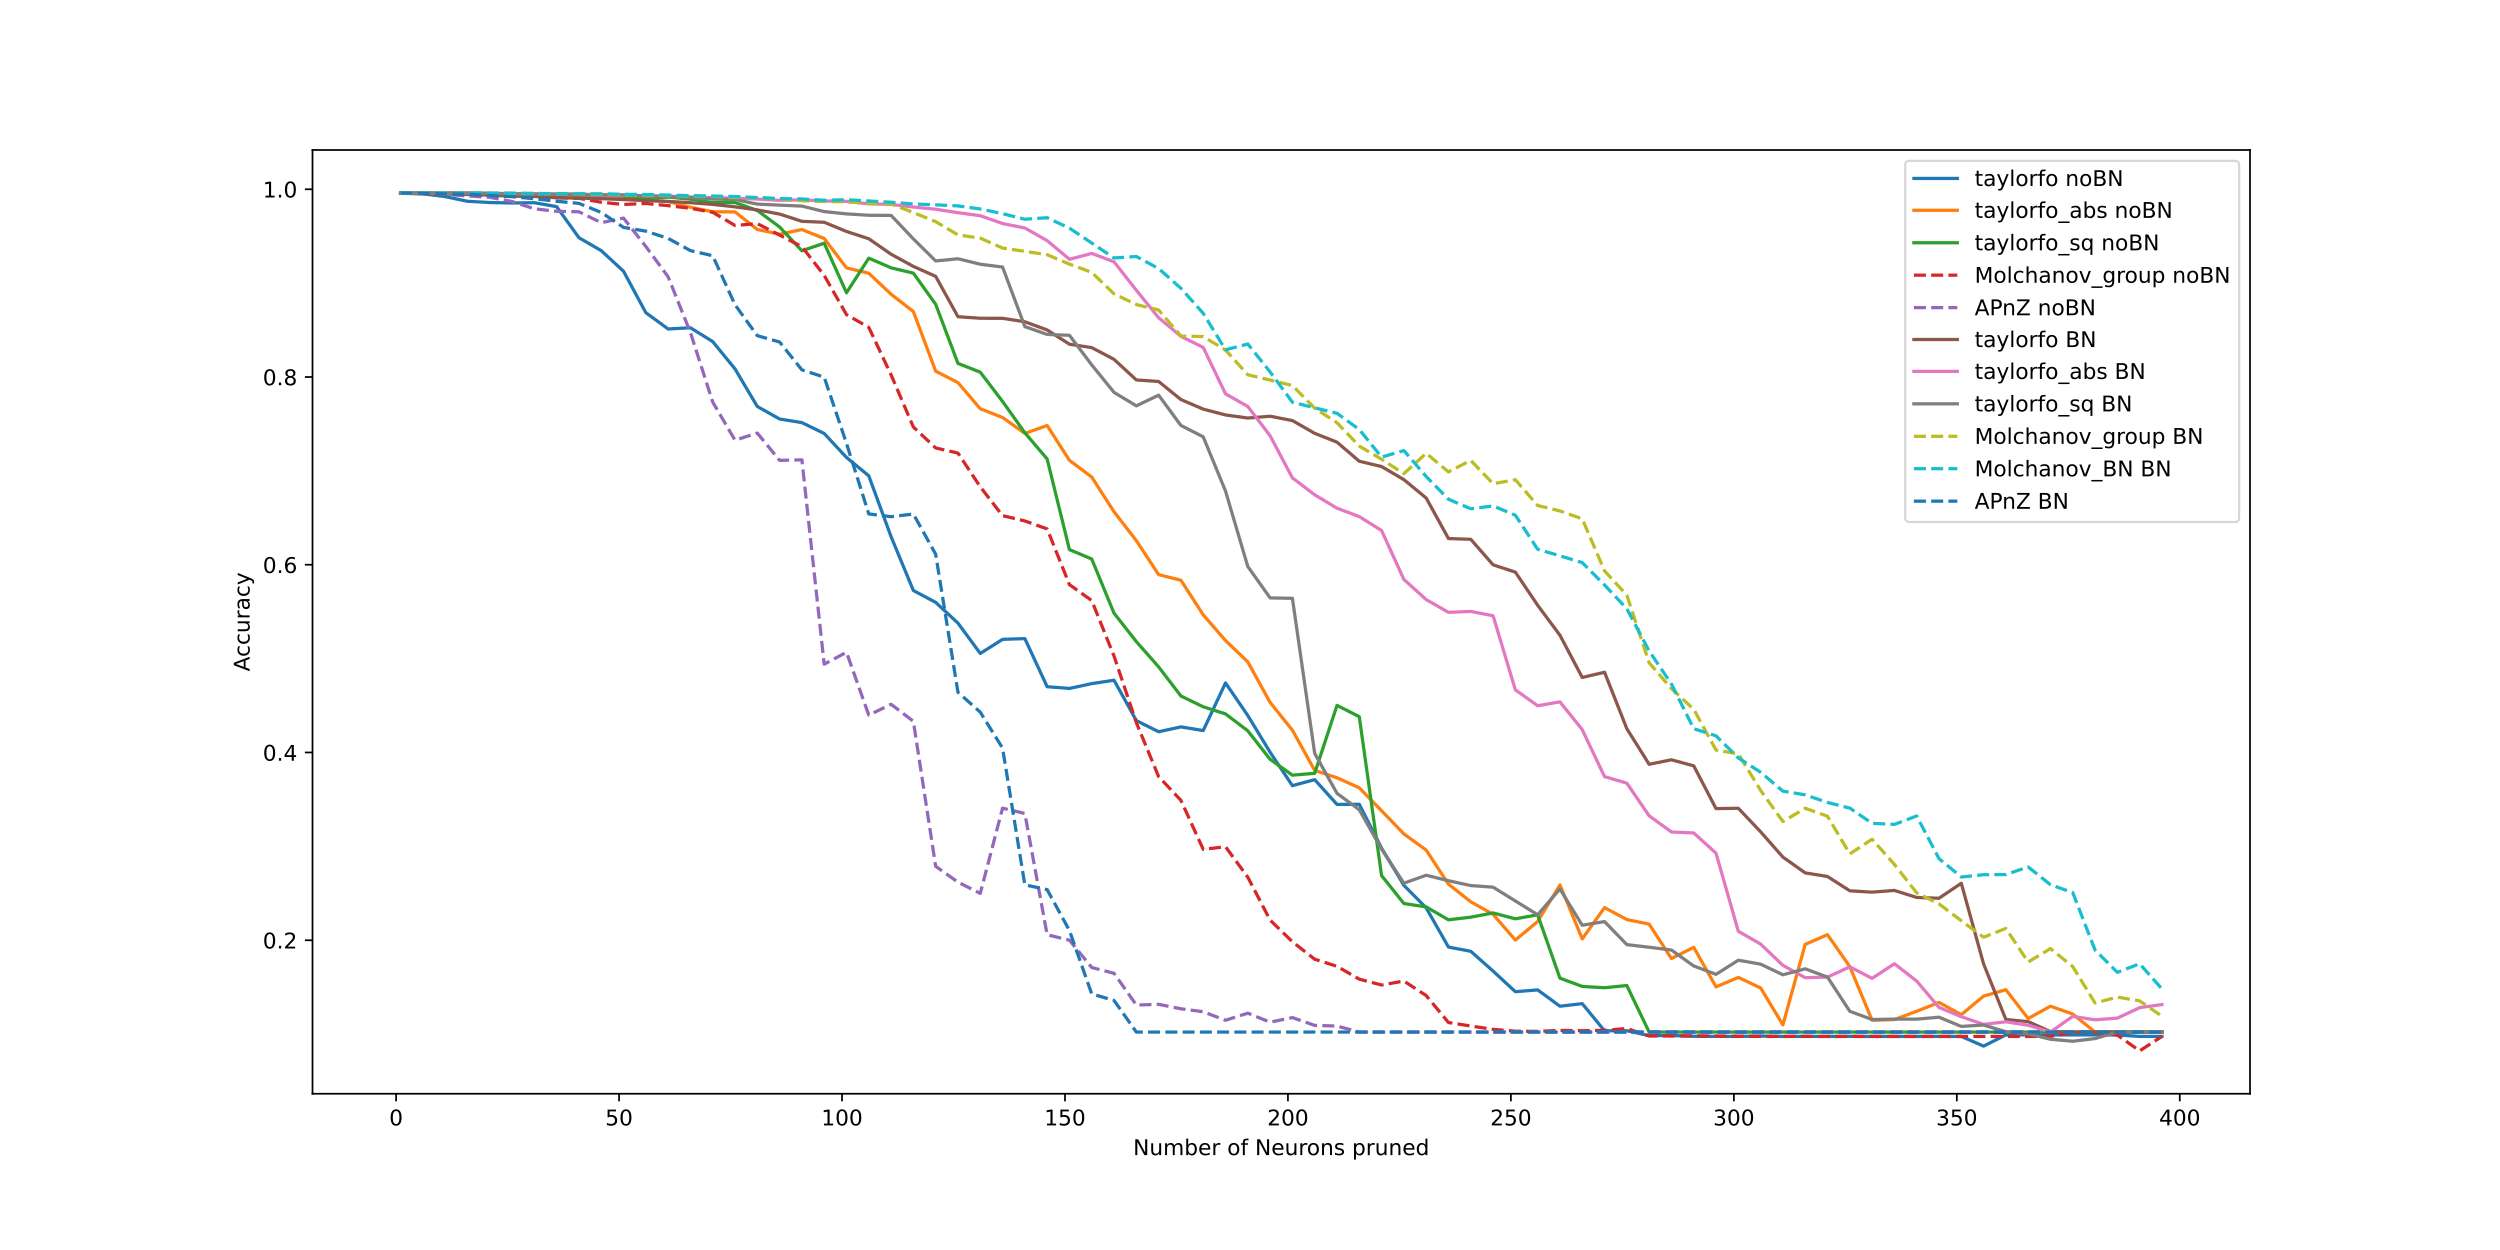 <?xml version="1.0" encoding="utf-8" standalone="no"?>
<!DOCTYPE svg PUBLIC "-//W3C//DTD SVG 1.1//EN"
  "http://www.w3.org/Graphics/SVG/1.1/DTD/svg11.dtd">
<!-- Created with matplotlib (https://matplotlib.org/) -->
<svg height="576pt" version="1.1" viewBox="0 0 1152 576" width="1152pt" xmlns="http://www.w3.org/2000/svg" xmlns:xlink="http://www.w3.org/1999/xlink">
 <defs>
  <style type="text/css">
*{stroke-linecap:butt;stroke-linejoin:round;}
  </style>
 </defs>
 <g id="figure_1">
  <g id="patch_1">
   <path d="M 0 576 
L 1152 576 
L 1152 0 
L 0 0 
z
" style="fill:#ffffff;"/>
  </g>
  <g id="axes_1">
   <g id="patch_2">
    <path d="M 144 504 
L 1036.8 504 
L 1036.8 69.12 
L 144 69.12 
z
" style="fill:#ffffff;"/>
   </g>
   <g id="matplotlib.axis_1">
    <g id="xtick_1">
     <g id="line2d_1">
      <defs>
       <path d="M 0 0 
L 0 3.5 
" id="m8f19cdc243" style="stroke:#000000;stroke-width:0.8;"/>
      </defs>
      <g>
       <use style="stroke:#000000;stroke-width:0.8;" x="182.527" xlink:href="#m8f19cdc243" y="504"/>
      </g>
     </g>
     <g id="text_1">
      <!-- 0 -->
      <defs>
       <path d="M 31.781 66.406 
Q 24.172 66.406 20.328 58.906 
Q 16.5 51.422 16.5 36.375 
Q 16.5 21.391 20.328 13.891 
Q 24.172 6.391 31.781 6.391 
Q 39.453 6.391 43.281 13.891 
Q 47.125 21.391 47.125 36.375 
Q 47.125 51.422 43.281 58.906 
Q 39.453 66.406 31.781 66.406 
z
M 31.781 74.219 
Q 44.047 74.219 50.516 64.516 
Q 56.984 54.828 56.984 36.375 
Q 56.984 17.969 50.516 8.266 
Q 44.047 -1.422 31.781 -1.422 
Q 19.531 -1.422 13.062 8.266 
Q 6.594 17.969 6.594 36.375 
Q 6.594 54.828 13.062 64.516 
Q 19.531 74.219 31.781 74.219 
z
" id="DejaVuSans-48"/>
      </defs>
      <g transform="translate(179.346 518.598)scale(0.1 -0.1)">
       <use xlink:href="#DejaVuSans-48"/>
      </g>
     </g>
    </g>
    <g id="xtick_2">
     <g id="line2d_2">
      <g>
       <use style="stroke:#000000;stroke-width:0.8;" x="285.266" xlink:href="#m8f19cdc243" y="504"/>
      </g>
     </g>
     <g id="text_2">
      <!-- 50 -->
      <defs>
       <path d="M 10.797 72.906 
L 49.516 72.906 
L 49.516 64.594 
L 19.828 64.594 
L 19.828 46.734 
Q 21.969 47.469 24.109 47.828 
Q 26.266 48.188 28.422 48.188 
Q 40.625 48.188 47.75 41.5 
Q 54.891 34.812 54.891 23.391 
Q 54.891 11.625 47.562 5.094 
Q 40.234 -1.422 26.906 -1.422 
Q 22.312 -1.422 17.547 -0.641 
Q 12.797 0.141 7.719 1.703 
L 7.719 11.625 
Q 12.109 9.234 16.797 8.062 
Q 21.484 6.891 26.703 6.891 
Q 35.156 6.891 40.078 11.328 
Q 45.016 15.766 45.016 23.391 
Q 45.016 31 40.078 35.438 
Q 35.156 39.891 26.703 39.891 
Q 22.75 39.891 18.812 39.016 
Q 14.891 38.141 10.797 36.281 
z
" id="DejaVuSans-53"/>
      </defs>
      <g transform="translate(278.903 518.598)scale(0.1 -0.1)">
       <use xlink:href="#DejaVuSans-53"/>
       <use x="63.623" xlink:href="#DejaVuSans-48"/>
      </g>
     </g>
    </g>
    <g id="xtick_3">
     <g id="line2d_3">
      <g>
       <use style="stroke:#000000;stroke-width:0.8;" x="388.005" xlink:href="#m8f19cdc243" y="504"/>
      </g>
     </g>
     <g id="text_3">
      <!-- 100 -->
      <defs>
       <path d="M 12.406 8.297 
L 28.516 8.297 
L 28.516 63.922 
L 10.984 60.406 
L 10.984 69.391 
L 28.422 72.906 
L 38.281 72.906 
L 38.281 8.297 
L 54.391 8.297 
L 54.391 0 
L 12.406 0 
z
" id="DejaVuSans-49"/>
      </defs>
      <g transform="translate(378.461 518.598)scale(0.1 -0.1)">
       <use xlink:href="#DejaVuSans-49"/>
       <use x="63.623" xlink:href="#DejaVuSans-48"/>
       <use x="127.246" xlink:href="#DejaVuSans-48"/>
      </g>
     </g>
    </g>
    <g id="xtick_4">
     <g id="line2d_4">
      <g>
       <use style="stroke:#000000;stroke-width:0.8;" x="490.743" xlink:href="#m8f19cdc243" y="504"/>
      </g>
     </g>
     <g id="text_4">
      <!-- 150 -->
      <g transform="translate(481.2 518.598)scale(0.1 -0.1)">
       <use xlink:href="#DejaVuSans-49"/>
       <use x="63.623" xlink:href="#DejaVuSans-53"/>
       <use x="127.246" xlink:href="#DejaVuSans-48"/>
      </g>
     </g>
    </g>
    <g id="xtick_5">
     <g id="line2d_5">
      <g>
       <use style="stroke:#000000;stroke-width:0.8;" x="593.482" xlink:href="#m8f19cdc243" y="504"/>
      </g>
     </g>
     <g id="text_5">
      <!-- 200 -->
      <defs>
       <path d="M 19.188 8.297 
L 53.609 8.297 
L 53.609 0 
L 7.328 0 
L 7.328 8.297 
Q 12.938 14.109 22.625 23.891 
Q 32.328 33.688 34.812 36.531 
Q 39.547 41.844 41.422 45.531 
Q 43.312 49.219 43.312 52.781 
Q 43.312 58.594 39.234 62.25 
Q 35.156 65.922 28.609 65.922 
Q 23.969 65.922 18.812 64.312 
Q 13.672 62.703 7.812 59.422 
L 7.812 69.391 
Q 13.766 71.781 18.938 73 
Q 24.125 74.219 28.422 74.219 
Q 39.75 74.219 46.484 68.547 
Q 53.219 62.891 53.219 53.422 
Q 53.219 48.922 51.531 44.891 
Q 49.859 40.875 45.406 35.406 
Q 44.188 33.984 37.641 27.219 
Q 31.109 20.453 19.188 8.297 
z
" id="DejaVuSans-50"/>
      </defs>
      <g transform="translate(583.938 518.598)scale(0.1 -0.1)">
       <use xlink:href="#DejaVuSans-50"/>
       <use x="63.623" xlink:href="#DejaVuSans-48"/>
       <use x="127.246" xlink:href="#DejaVuSans-48"/>
      </g>
     </g>
    </g>
    <g id="xtick_6">
     <g id="line2d_6">
      <g>
       <use style="stroke:#000000;stroke-width:0.8;" x="696.221" xlink:href="#m8f19cdc243" y="504"/>
      </g>
     </g>
     <g id="text_6">
      <!-- 250 -->
      <g transform="translate(686.677 518.598)scale(0.1 -0.1)">
       <use xlink:href="#DejaVuSans-50"/>
       <use x="63.623" xlink:href="#DejaVuSans-53"/>
       <use x="127.246" xlink:href="#DejaVuSans-48"/>
      </g>
     </g>
    </g>
    <g id="xtick_7">
     <g id="line2d_7">
      <g>
       <use style="stroke:#000000;stroke-width:0.8;" x="798.96" xlink:href="#m8f19cdc243" y="504"/>
      </g>
     </g>
     <g id="text_7">
      <!-- 300 -->
      <defs>
       <path d="M 40.578 39.312 
Q 47.656 37.797 51.625 33 
Q 55.609 28.219 55.609 21.188 
Q 55.609 10.406 48.188 4.484 
Q 40.766 -1.422 27.094 -1.422 
Q 22.516 -1.422 17.656 -0.516 
Q 12.797 0.391 7.625 2.203 
L 7.625 11.719 
Q 11.719 9.328 16.594 8.109 
Q 21.484 6.891 26.812 6.891 
Q 36.078 6.891 40.938 10.547 
Q 45.797 14.203 45.797 21.188 
Q 45.797 27.641 41.281 31.266 
Q 36.766 34.906 28.719 34.906 
L 20.219 34.906 
L 20.219 43.016 
L 29.109 43.016 
Q 36.375 43.016 40.234 45.922 
Q 44.094 48.828 44.094 54.297 
Q 44.094 59.906 40.109 62.906 
Q 36.141 65.922 28.719 65.922 
Q 24.656 65.922 20.016 65.031 
Q 15.375 64.156 9.812 62.312 
L 9.812 71.094 
Q 15.438 72.656 20.344 73.438 
Q 25.25 74.219 29.594 74.219 
Q 40.828 74.219 47.359 69.109 
Q 53.906 64.016 53.906 55.328 
Q 53.906 49.266 50.438 45.094 
Q 46.969 40.922 40.578 39.312 
z
" id="DejaVuSans-51"/>
      </defs>
      <g transform="translate(789.416 518.598)scale(0.1 -0.1)">
       <use xlink:href="#DejaVuSans-51"/>
       <use x="63.623" xlink:href="#DejaVuSans-48"/>
       <use x="127.246" xlink:href="#DejaVuSans-48"/>
      </g>
     </g>
    </g>
    <g id="xtick_8">
     <g id="line2d_8">
      <g>
       <use style="stroke:#000000;stroke-width:0.8;" x="901.699" xlink:href="#m8f19cdc243" y="504"/>
      </g>
     </g>
     <g id="text_8">
      <!-- 350 -->
      <g transform="translate(892.155 518.598)scale(0.1 -0.1)">
       <use xlink:href="#DejaVuSans-51"/>
       <use x="63.623" xlink:href="#DejaVuSans-53"/>
       <use x="127.246" xlink:href="#DejaVuSans-48"/>
      </g>
     </g>
    </g>
    <g id="xtick_9">
     <g id="line2d_9">
      <g>
       <use style="stroke:#000000;stroke-width:0.8;" x="1004.437" xlink:href="#m8f19cdc243" y="504"/>
      </g>
     </g>
     <g id="text_9">
      <!-- 400 -->
      <defs>
       <path d="M 37.797 64.312 
L 12.891 25.391 
L 37.797 25.391 
z
M 35.203 72.906 
L 47.609 72.906 
L 47.609 25.391 
L 58.016 25.391 
L 58.016 17.188 
L 47.609 17.188 
L 47.609 0 
L 37.797 0 
L 37.797 17.188 
L 4.891 17.188 
L 4.891 26.703 
z
" id="DejaVuSans-52"/>
      </defs>
      <g transform="translate(994.894 518.598)scale(0.1 -0.1)">
       <use xlink:href="#DejaVuSans-52"/>
       <use x="63.623" xlink:href="#DejaVuSans-48"/>
       <use x="127.246" xlink:href="#DejaVuSans-48"/>
      </g>
     </g>
    </g>
    <g id="text_10">
     <!-- Number of Neurons pruned -->
     <defs>
      <path d="M 9.812 72.906 
L 23.094 72.906 
L 55.422 11.922 
L 55.422 72.906 
L 64.984 72.906 
L 64.984 0 
L 51.703 0 
L 19.391 60.984 
L 19.391 0 
L 9.812 0 
z
" id="DejaVuSans-78"/>
      <path d="M 8.5 21.578 
L 8.5 54.688 
L 17.484 54.688 
L 17.484 21.922 
Q 17.484 14.156 20.5 10.266 
Q 23.531 6.391 29.594 6.391 
Q 36.859 6.391 41.078 11.031 
Q 45.312 15.672 45.312 23.688 
L 45.312 54.688 
L 54.297 54.688 
L 54.297 0 
L 45.312 0 
L 45.312 8.406 
Q 42.047 3.422 37.719 1 
Q 33.406 -1.422 27.688 -1.422 
Q 18.266 -1.422 13.375 4.438 
Q 8.5 10.297 8.5 21.578 
z
M 31.109 56 
z
" id="DejaVuSans-117"/>
      <path d="M 52 44.188 
Q 55.375 50.25 60.062 53.125 
Q 64.75 56 71.094 56 
Q 79.641 56 84.281 50.016 
Q 88.922 44.047 88.922 33.016 
L 88.922 0 
L 79.891 0 
L 79.891 32.719 
Q 79.891 40.578 77.094 44.375 
Q 74.312 48.188 68.609 48.188 
Q 61.625 48.188 57.562 43.547 
Q 53.516 38.922 53.516 30.906 
L 53.516 0 
L 44.484 0 
L 44.484 32.719 
Q 44.484 40.625 41.703 44.406 
Q 38.922 48.188 33.109 48.188 
Q 26.219 48.188 22.156 43.531 
Q 18.109 38.875 18.109 30.906 
L 18.109 0 
L 9.078 0 
L 9.078 54.688 
L 18.109 54.688 
L 18.109 46.188 
Q 21.188 51.219 25.484 53.609 
Q 29.781 56 35.688 56 
Q 41.656 56 45.828 52.969 
Q 50 49.953 52 44.188 
z
" id="DejaVuSans-109"/>
      <path d="M 48.688 27.297 
Q 48.688 37.203 44.609 42.844 
Q 40.531 48.484 33.406 48.484 
Q 26.266 48.484 22.188 42.844 
Q 18.109 37.203 18.109 27.297 
Q 18.109 17.391 22.188 11.75 
Q 26.266 6.109 33.406 6.109 
Q 40.531 6.109 44.609 11.75 
Q 48.688 17.391 48.688 27.297 
z
M 18.109 46.391 
Q 20.953 51.266 25.266 53.625 
Q 29.594 56 35.594 56 
Q 45.562 56 51.781 48.094 
Q 58.016 40.188 58.016 27.297 
Q 58.016 14.406 51.781 6.484 
Q 45.562 -1.422 35.594 -1.422 
Q 29.594 -1.422 25.266 0.953 
Q 20.953 3.328 18.109 8.203 
L 18.109 0 
L 9.078 0 
L 9.078 75.984 
L 18.109 75.984 
z
" id="DejaVuSans-98"/>
      <path d="M 56.203 29.594 
L 56.203 25.203 
L 14.891 25.203 
Q 15.484 15.922 20.484 11.062 
Q 25.484 6.203 34.422 6.203 
Q 39.594 6.203 44.453 7.469 
Q 49.312 8.734 54.109 11.281 
L 54.109 2.781 
Q 49.266 0.734 44.188 -0.344 
Q 39.109 -1.422 33.891 -1.422 
Q 20.797 -1.422 13.156 6.188 
Q 5.516 13.812 5.516 26.812 
Q 5.516 40.234 12.766 48.109 
Q 20.016 56 32.328 56 
Q 43.359 56 49.781 48.891 
Q 56.203 41.797 56.203 29.594 
z
M 47.219 32.234 
Q 47.125 39.594 43.094 43.984 
Q 39.062 48.391 32.422 48.391 
Q 24.906 48.391 20.391 44.141 
Q 15.875 39.891 15.188 32.172 
z
" id="DejaVuSans-101"/>
      <path d="M 41.109 46.297 
Q 39.594 47.172 37.812 47.578 
Q 36.031 48 33.891 48 
Q 26.266 48 22.188 43.047 
Q 18.109 38.094 18.109 28.812 
L 18.109 0 
L 9.078 0 
L 9.078 54.688 
L 18.109 54.688 
L 18.109 46.188 
Q 20.953 51.172 25.484 53.578 
Q 30.031 56 36.531 56 
Q 37.453 56 38.578 55.875 
Q 39.703 55.766 41.062 55.516 
z
" id="DejaVuSans-114"/>
      <path id="DejaVuSans-32"/>
      <path d="M 30.609 48.391 
Q 23.391 48.391 19.188 42.75 
Q 14.984 37.109 14.984 27.297 
Q 14.984 17.484 19.156 11.844 
Q 23.344 6.203 30.609 6.203 
Q 37.797 6.203 41.984 11.859 
Q 46.188 17.531 46.188 27.297 
Q 46.188 37.016 41.984 42.703 
Q 37.797 48.391 30.609 48.391 
z
M 30.609 56 
Q 42.328 56 49.016 48.375 
Q 55.719 40.766 55.719 27.297 
Q 55.719 13.875 49.016 6.219 
Q 42.328 -1.422 30.609 -1.422 
Q 18.844 -1.422 12.172 6.219 
Q 5.516 13.875 5.516 27.297 
Q 5.516 40.766 12.172 48.375 
Q 18.844 56 30.609 56 
z
" id="DejaVuSans-111"/>
      <path d="M 37.109 75.984 
L 37.109 68.5 
L 28.516 68.5 
Q 23.688 68.5 21.797 66.547 
Q 19.922 64.594 19.922 59.516 
L 19.922 54.688 
L 34.719 54.688 
L 34.719 47.703 
L 19.922 47.703 
L 19.922 0 
L 10.891 0 
L 10.891 47.703 
L 2.297 47.703 
L 2.297 54.688 
L 10.891 54.688 
L 10.891 58.5 
Q 10.891 67.625 15.141 71.797 
Q 19.391 75.984 28.609 75.984 
z
" id="DejaVuSans-102"/>
      <path d="M 54.891 33.016 
L 54.891 0 
L 45.906 0 
L 45.906 32.719 
Q 45.906 40.484 42.875 44.328 
Q 39.844 48.188 33.797 48.188 
Q 26.516 48.188 22.312 43.547 
Q 18.109 38.922 18.109 30.906 
L 18.109 0 
L 9.078 0 
L 9.078 54.688 
L 18.109 54.688 
L 18.109 46.188 
Q 21.344 51.125 25.703 53.562 
Q 30.078 56 35.797 56 
Q 45.219 56 50.047 50.172 
Q 54.891 44.344 54.891 33.016 
z
" id="DejaVuSans-110"/>
      <path d="M 44.281 53.078 
L 44.281 44.578 
Q 40.484 46.531 36.375 47.5 
Q 32.281 48.484 27.875 48.484 
Q 21.188 48.484 17.844 46.438 
Q 14.5 44.391 14.5 40.281 
Q 14.5 37.156 16.891 35.375 
Q 19.281 33.594 26.516 31.984 
L 29.594 31.297 
Q 39.156 29.25 43.188 25.516 
Q 47.219 21.781 47.219 15.094 
Q 47.219 7.469 41.188 3.016 
Q 35.156 -1.422 24.609 -1.422 
Q 20.219 -1.422 15.453 -0.562 
Q 10.688 0.297 5.422 2 
L 5.422 11.281 
Q 10.406 8.688 15.234 7.391 
Q 20.062 6.109 24.812 6.109 
Q 31.156 6.109 34.562 8.281 
Q 37.984 10.453 37.984 14.406 
Q 37.984 18.062 35.516 20.016 
Q 33.062 21.969 24.703 23.781 
L 21.578 24.516 
Q 13.234 26.266 9.516 29.906 
Q 5.812 33.547 5.812 39.891 
Q 5.812 47.609 11.281 51.797 
Q 16.75 56 26.812 56 
Q 31.781 56 36.172 55.266 
Q 40.578 54.547 44.281 53.078 
z
" id="DejaVuSans-115"/>
      <path d="M 18.109 8.203 
L 18.109 -20.797 
L 9.078 -20.797 
L 9.078 54.688 
L 18.109 54.688 
L 18.109 46.391 
Q 20.953 51.266 25.266 53.625 
Q 29.594 56 35.594 56 
Q 45.562 56 51.781 48.094 
Q 58.016 40.188 58.016 27.297 
Q 58.016 14.406 51.781 6.484 
Q 45.562 -1.422 35.594 -1.422 
Q 29.594 -1.422 25.266 0.953 
Q 20.953 3.328 18.109 8.203 
z
M 48.688 27.297 
Q 48.688 37.203 44.609 42.844 
Q 40.531 48.484 33.406 48.484 
Q 26.266 48.484 22.188 42.844 
Q 18.109 37.203 18.109 27.297 
Q 18.109 17.391 22.188 11.75 
Q 26.266 6.109 33.406 6.109 
Q 40.531 6.109 44.609 11.75 
Q 48.688 17.391 48.688 27.297 
z
" id="DejaVuSans-112"/>
      <path d="M 45.406 46.391 
L 45.406 75.984 
L 54.391 75.984 
L 54.391 0 
L 45.406 0 
L 45.406 8.203 
Q 42.578 3.328 38.25 0.953 
Q 33.938 -1.422 27.875 -1.422 
Q 17.969 -1.422 11.734 6.484 
Q 5.516 14.406 5.516 27.297 
Q 5.516 40.188 11.734 48.094 
Q 17.969 56 27.875 56 
Q 33.938 56 38.25 53.625 
Q 42.578 51.266 45.406 46.391 
z
M 14.797 27.297 
Q 14.797 17.391 18.875 11.75 
Q 22.953 6.109 30.078 6.109 
Q 37.203 6.109 41.297 11.75 
Q 45.406 17.391 45.406 27.297 
Q 45.406 37.203 41.297 42.844 
Q 37.203 48.484 30.078 48.484 
Q 22.953 48.484 18.875 42.844 
Q 14.797 37.203 14.797 27.297 
z
" id="DejaVuSans-100"/>
     </defs>
     <g transform="translate(522.148 532.277)scale(0.1 -0.1)">
      <use xlink:href="#DejaVuSans-78"/>
      <use x="74.805" xlink:href="#DejaVuSans-117"/>
      <use x="138.184" xlink:href="#DejaVuSans-109"/>
      <use x="235.596" xlink:href="#DejaVuSans-98"/>
      <use x="299.072" xlink:href="#DejaVuSans-101"/>
      <use x="360.596" xlink:href="#DejaVuSans-114"/>
      <use x="401.709" xlink:href="#DejaVuSans-32"/>
      <use x="433.496" xlink:href="#DejaVuSans-111"/>
      <use x="494.678" xlink:href="#DejaVuSans-102"/>
      <use x="529.883" xlink:href="#DejaVuSans-32"/>
      <use x="561.67" xlink:href="#DejaVuSans-78"/>
      <use x="636.475" xlink:href="#DejaVuSans-101"/>
      <use x="697.998" xlink:href="#DejaVuSans-117"/>
      <use x="761.377" xlink:href="#DejaVuSans-114"/>
      <use x="800.24" xlink:href="#DejaVuSans-111"/>
      <use x="861.422" xlink:href="#DejaVuSans-110"/>
      <use x="924.801" xlink:href="#DejaVuSans-115"/>
      <use x="976.9" xlink:href="#DejaVuSans-32"/>
      <use x="1008.688" xlink:href="#DejaVuSans-112"/>
      <use x="1072.164" xlink:href="#DejaVuSans-114"/>
      <use x="1113.277" xlink:href="#DejaVuSans-117"/>
      <use x="1176.656" xlink:href="#DejaVuSans-110"/>
      <use x="1240.035" xlink:href="#DejaVuSans-101"/>
      <use x="1301.559" xlink:href="#DejaVuSans-100"/>
     </g>
    </g>
   </g>
   <g id="matplotlib.axis_2">
    <g id="ytick_1">
     <g id="line2d_10">
      <defs>
       <path d="M 0 0 
L -3.5 0 
" id="mb8471b5282" style="stroke:#000000;stroke-width:0.8;"/>
      </defs>
      <g>
       <use style="stroke:#000000;stroke-width:0.8;" x="144" xlink:href="#mb8471b5282" y="433.261"/>
      </g>
     </g>
     <g id="text_11">
      <!-- 0.2 -->
      <defs>
       <path d="M 10.688 12.406 
L 21 12.406 
L 21 0 
L 10.688 0 
z
" id="DejaVuSans-46"/>
      </defs>
      <g transform="translate(121.097 437.06)scale(0.1 -0.1)">
       <use xlink:href="#DejaVuSans-48"/>
       <use x="63.623" xlink:href="#DejaVuSans-46"/>
       <use x="95.41" xlink:href="#DejaVuSans-50"/>
      </g>
     </g>
    </g>
    <g id="ytick_2">
     <g id="line2d_11">
      <g>
       <use style="stroke:#000000;stroke-width:0.8;" x="144" xlink:href="#mb8471b5282" y="346.746"/>
      </g>
     </g>
     <g id="text_12">
      <!-- 0.4 -->
      <g transform="translate(121.097 350.545)scale(0.1 -0.1)">
       <use xlink:href="#DejaVuSans-48"/>
       <use x="63.623" xlink:href="#DejaVuSans-46"/>
       <use x="95.41" xlink:href="#DejaVuSans-52"/>
      </g>
     </g>
    </g>
    <g id="ytick_3">
     <g id="line2d_12">
      <g>
       <use style="stroke:#000000;stroke-width:0.8;" x="144" xlink:href="#mb8471b5282" y="260.231"/>
      </g>
     </g>
     <g id="text_13">
      <!-- 0.6 -->
      <defs>
       <path d="M 33.016 40.375 
Q 26.375 40.375 22.484 35.828 
Q 18.609 31.297 18.609 23.391 
Q 18.609 15.531 22.484 10.953 
Q 26.375 6.391 33.016 6.391 
Q 39.656 6.391 43.531 10.953 
Q 47.406 15.531 47.406 23.391 
Q 47.406 31.297 43.531 35.828 
Q 39.656 40.375 33.016 40.375 
z
M 52.594 71.297 
L 52.594 62.312 
Q 48.875 64.062 45.094 64.984 
Q 41.312 65.922 37.594 65.922 
Q 27.828 65.922 22.672 59.328 
Q 17.531 52.734 16.797 39.406 
Q 19.672 43.656 24.016 45.922 
Q 28.375 48.188 33.594 48.188 
Q 44.578 48.188 50.953 41.516 
Q 57.328 34.859 57.328 23.391 
Q 57.328 12.156 50.688 5.359 
Q 44.047 -1.422 33.016 -1.422 
Q 20.359 -1.422 13.672 8.266 
Q 6.984 17.969 6.984 36.375 
Q 6.984 53.656 15.188 63.938 
Q 23.391 74.219 37.203 74.219 
Q 40.922 74.219 44.703 73.484 
Q 48.484 72.75 52.594 71.297 
z
" id="DejaVuSans-54"/>
      </defs>
      <g transform="translate(121.097 264.03)scale(0.1 -0.1)">
       <use xlink:href="#DejaVuSans-48"/>
       <use x="63.623" xlink:href="#DejaVuSans-46"/>
       <use x="95.41" xlink:href="#DejaVuSans-54"/>
      </g>
     </g>
    </g>
    <g id="ytick_4">
     <g id="line2d_13">
      <g>
       <use style="stroke:#000000;stroke-width:0.8;" x="144" xlink:href="#mb8471b5282" y="173.715"/>
      </g>
     </g>
     <g id="text_14">
      <!-- 0.8 -->
      <defs>
       <path d="M 31.781 34.625 
Q 24.75 34.625 20.719 30.859 
Q 16.703 27.094 16.703 20.516 
Q 16.703 13.922 20.719 10.156 
Q 24.75 6.391 31.781 6.391 
Q 38.812 6.391 42.859 10.172 
Q 46.922 13.969 46.922 20.516 
Q 46.922 27.094 42.891 30.859 
Q 38.875 34.625 31.781 34.625 
z
M 21.922 38.812 
Q 15.578 40.375 12.031 44.719 
Q 8.5 49.078 8.5 55.328 
Q 8.5 64.062 14.719 69.141 
Q 20.953 74.219 31.781 74.219 
Q 42.672 74.219 48.875 69.141 
Q 55.078 64.062 55.078 55.328 
Q 55.078 49.078 51.531 44.719 
Q 48 40.375 41.703 38.812 
Q 48.828 37.156 52.797 32.312 
Q 56.781 27.484 56.781 20.516 
Q 56.781 9.906 50.312 4.234 
Q 43.844 -1.422 31.781 -1.422 
Q 19.734 -1.422 13.25 4.234 
Q 6.781 9.906 6.781 20.516 
Q 6.781 27.484 10.781 32.312 
Q 14.797 37.156 21.922 38.812 
z
M 18.312 54.391 
Q 18.312 48.734 21.844 45.562 
Q 25.391 42.391 31.781 42.391 
Q 38.141 42.391 41.719 45.562 
Q 45.312 48.734 45.312 54.391 
Q 45.312 60.062 41.719 63.234 
Q 38.141 66.406 31.781 66.406 
Q 25.391 66.406 21.844 63.234 
Q 18.312 60.062 18.312 54.391 
z
" id="DejaVuSans-56"/>
      </defs>
      <g transform="translate(121.097 177.515)scale(0.1 -0.1)">
       <use xlink:href="#DejaVuSans-48"/>
       <use x="63.623" xlink:href="#DejaVuSans-46"/>
       <use x="95.41" xlink:href="#DejaVuSans-56"/>
      </g>
     </g>
    </g>
    <g id="ytick_5">
     <g id="line2d_14">
      <g>
       <use style="stroke:#000000;stroke-width:0.8;" x="144" xlink:href="#mb8471b5282" y="87.2"/>
      </g>
     </g>
     <g id="text_15">
      <!-- 1.0 -->
      <g transform="translate(121.097 90.999)scale(0.1 -0.1)">
       <use xlink:href="#DejaVuSans-49"/>
       <use x="63.623" xlink:href="#DejaVuSans-46"/>
       <use x="95.41" xlink:href="#DejaVuSans-48"/>
      </g>
     </g>
    </g>
    <g id="text_16">
     <!-- Accuracy -->
     <defs>
      <path d="M 34.188 63.188 
L 20.797 26.906 
L 47.609 26.906 
z
M 28.609 72.906 
L 39.797 72.906 
L 67.578 0 
L 57.328 0 
L 50.688 18.703 
L 17.828 18.703 
L 11.188 0 
L 0.781 0 
z
" id="DejaVuSans-65"/>
      <path d="M 48.781 52.594 
L 48.781 44.188 
Q 44.969 46.297 41.141 47.344 
Q 37.312 48.391 33.406 48.391 
Q 24.656 48.391 19.812 42.844 
Q 14.984 37.312 14.984 27.297 
Q 14.984 17.281 19.812 11.734 
Q 24.656 6.203 33.406 6.203 
Q 37.312 6.203 41.141 7.25 
Q 44.969 8.297 48.781 10.406 
L 48.781 2.094 
Q 45.016 0.344 40.984 -0.531 
Q 36.969 -1.422 32.422 -1.422 
Q 20.062 -1.422 12.781 6.344 
Q 5.516 14.109 5.516 27.297 
Q 5.516 40.672 12.859 48.328 
Q 20.219 56 33.016 56 
Q 37.156 56 41.109 55.141 
Q 45.062 54.297 48.781 52.594 
z
" id="DejaVuSans-99"/>
      <path d="M 34.281 27.484 
Q 23.391 27.484 19.188 25 
Q 14.984 22.516 14.984 16.5 
Q 14.984 11.719 18.141 8.906 
Q 21.297 6.109 26.703 6.109 
Q 34.188 6.109 38.703 11.406 
Q 43.219 16.703 43.219 25.484 
L 43.219 27.484 
z
M 52.203 31.203 
L 52.203 0 
L 43.219 0 
L 43.219 8.297 
Q 40.141 3.328 35.547 0.953 
Q 30.953 -1.422 24.312 -1.422 
Q 15.922 -1.422 10.953 3.297 
Q 6 8.016 6 15.922 
Q 6 25.141 12.172 29.828 
Q 18.359 34.516 30.609 34.516 
L 43.219 34.516 
L 43.219 35.406 
Q 43.219 41.609 39.141 45 
Q 35.062 48.391 27.688 48.391 
Q 23 48.391 18.547 47.266 
Q 14.109 46.141 10.016 43.891 
L 10.016 52.203 
Q 14.938 54.109 19.578 55.047 
Q 24.219 56 28.609 56 
Q 40.484 56 46.344 49.844 
Q 52.203 43.703 52.203 31.203 
z
" id="DejaVuSans-97"/>
      <path d="M 32.172 -5.078 
Q 28.375 -14.844 24.75 -17.812 
Q 21.141 -20.797 15.094 -20.797 
L 7.906 -20.797 
L 7.906 -13.281 
L 13.188 -13.281 
Q 16.891 -13.281 18.938 -11.516 
Q 21 -9.766 23.484 -3.219 
L 25.094 0.875 
L 2.984 54.688 
L 12.5 54.688 
L 29.594 11.922 
L 46.688 54.688 
L 56.203 54.688 
z
" id="DejaVuSans-121"/>
     </defs>
     <g transform="translate(115.017 309.388)rotate(-90)scale(0.1 -0.1)">
      <use xlink:href="#DejaVuSans-65"/>
      <use x="66.658" xlink:href="#DejaVuSans-99"/>
      <use x="121.639" xlink:href="#DejaVuSans-99"/>
      <use x="176.619" xlink:href="#DejaVuSans-117"/>
      <use x="239.998" xlink:href="#DejaVuSans-114"/>
      <use x="281.111" xlink:href="#DejaVuSans-97"/>
      <use x="342.391" xlink:href="#DejaVuSans-99"/>
      <use x="397.371" xlink:href="#DejaVuSans-121"/>
     </g>
    </g>
   </g>
   <g id="line2d_15">
    <path clip-path="url(#p8b3e3ed9e8)" d="M 184.582 88.967 
L 194.856 89.291 
L 205.13 90.603 
L 215.403 92.752 
L 225.677 93.328 
L 235.951 93.545 
L 246.225 93.408 
L 256.499 95.225 
L 266.773 109.543 
L 277.047 115.498 
L 287.321 124.993 
L 297.594 144.077 
L 307.868 151.596 
L 318.142 151.034 
L 328.416 157.414 
L 338.69 170.002 
L 348.964 187.313 
L 359.238 193.08 
L 369.512 194.746 
L 379.786 199.749 
L 390.059 210.794 
L 400.333 219.258 
L 410.607 247.297 
L 420.881 272.126 
L 431.155 277.57 
L 441.429 287.137 
L 451.703 301.095 
L 461.977 294.62 
L 472.25 294.267 
L 482.524 316.437 
L 492.798 317.23 
L 503.072 315.009 
L 513.346 313.452 
L 523.62 332.053 
L 533.894 337.186 
L 544.168 334.951 
L 554.441 336.638 
L 564.715 314.706 
L 574.989 329.717 
L 585.263 346.63 
L 595.537 362.03 
L 605.811 359.262 
L 616.085 370.674 
L 626.359 370.624 
L 636.632 390.84 
L 646.906 407.955 
L 657.18 418.351 
L 667.454 436.404 
L 677.728 438.358 
L 688.002 447.478 
L 698.276 456.973 
L 708.55 456.151 
L 718.823 463.671 
L 729.097 462.481 
L 739.371 475.004 
L 749.645 474.954 
L 759.919 477.239 
L 770.193 477.153 
L 780.467 477.521 
L 790.741 477.564 
L 801.014 477.593 
L 811.288 477.412 
L 821.562 477.585 
L 831.836 477.593 
L 842.11 477.593 
L 852.384 477.564 
L 862.658 477.593 
L 872.932 477.593 
L 883.206 477.593 
L 893.479 477.593 
L 903.753 477.593 
L 914.027 482.055 
L 924.301 476.886 
L 934.575 476.886 
L 944.849 476.886 
L 955.123 476.886 
L 965.397 476.886 
L 975.67 476.886 
L 985.944 477.593 
L 996.218 477.593 
" style="fill:none;stroke:#1f77b4;stroke-linecap:square;stroke-width:1.5;"/>
   </g>
   <g id="line2d_16">
    <path clip-path="url(#p8b3e3ed9e8)" d="M 184.582 89.017 
L 194.856 89.01 
L 205.13 88.952 
L 215.403 89.003 
L 225.677 89.183 
L 235.951 89.478 
L 246.225 89.421 
L 256.499 89.825 
L 266.773 90.098 
L 277.047 90.408 
L 287.321 91.216 
L 297.594 92.153 
L 307.868 92.889 
L 318.142 95.513 
L 328.416 97.582 
L 338.69 97.647 
L 348.964 105.736 
L 359.238 107.928 
L 369.512 105.772 
L 379.786 109.896 
L 390.059 123.443 
L 400.333 125.909 
L 410.607 135.577 
L 420.881 143.572 
L 431.155 171.041 
L 441.429 176.318 
L 451.703 188.358 
L 461.977 192.374 
L 472.25 199.72 
L 482.524 196.087 
L 492.798 212.121 
L 503.072 219.842 
L 513.346 235.833 
L 523.62 249.128 
L 533.894 264.78 
L 544.168 267.375 
L 554.441 283.323 
L 564.715 295.168 
L 574.989 305.009 
L 585.263 323.675 
L 595.537 336.472 
L 605.811 355.015 
L 616.085 358.404 
L 626.359 363.032 
L 636.632 373.609 
L 646.906 384.264 
L 657.18 391.741 
L 667.454 407.436 
L 677.728 415.547 
L 688.002 421.315 
L 698.276 433.196 
L 708.55 424.617 
L 718.823 407.782 
L 729.097 432.655 
L 739.371 418.222 
L 749.645 423.73 
L 759.919 425.835 
L 770.193 441.689 
L 780.467 436.52 
L 790.741 454.745 
L 801.014 450.398 
L 811.288 455.229 
L 821.562 472.243 
L 831.836 435.164 
L 842.11 430.709 
L 852.384 445.387 
L 862.658 470.145 
L 872.932 469.828 
L 883.206 465.985 
L 893.479 461.912 
L 903.753 467.557 
L 914.027 458.999 
L 924.301 456.065 
L 934.575 469.33 
L 944.849 463.664 
L 955.123 467.276 
L 965.397 475.574 
L 975.67 475.574 
L 985.944 475.574 
L 996.218 475.574 
" style="fill:none;stroke:#ff7f0e;stroke-linecap:square;stroke-width:1.5;"/>
   </g>
   <g id="line2d_17">
    <path clip-path="url(#p8b3e3ed9e8)" d="M 184.582 88.974 
L 194.856 88.995 
L 205.13 88.952 
L 215.403 89.031 
L 225.677 89.147 
L 235.951 89.226 
L 246.225 89.464 
L 256.499 89.493 
L 266.773 89.536 
L 277.047 89.796 
L 287.321 90.336 
L 297.594 91.439 
L 307.868 90.791 
L 318.142 91.778 
L 328.416 93.328 
L 338.69 93.336 
L 348.964 96.998 
L 359.238 104.59 
L 369.512 115.556 
L 379.786 112.066 
L 390.059 134.921 
L 400.333 118.959 
L 410.607 123.414 
L 420.881 125.865 
L 431.155 140.212 
L 441.429 167.457 
L 451.703 171.509 
L 461.977 184.991 
L 472.25 199.425 
L 482.524 211.515 
L 492.798 253.266 
L 503.072 257.592 
L 513.346 282.559 
L 523.62 295.644 
L 533.894 307.316 
L 544.168 320.726 
L 554.441 325.694 
L 564.715 328.967 
L 574.989 336.775 
L 585.263 349.896 
L 595.537 357.192 
L 605.811 356.342 
L 616.085 325.045 
L 626.359 330.257 
L 636.632 403.478 
L 646.906 416.34 
L 657.18 417.897 
L 667.454 423.852 
L 677.728 422.627 
L 688.002 420.687 
L 698.276 423.391 
L 708.55 421.538 
L 718.823 450.73 
L 729.097 454.551 
L 739.371 455.149 
L 749.645 454.125 
L 759.919 475.574 
L 770.193 475.574 
L 780.467 475.574 
L 790.741 475.574 
L 801.014 475.574 
L 811.288 475.574 
L 821.562 475.574 
L 831.836 475.574 
L 842.11 475.574 
L 852.384 475.574 
L 862.658 475.574 
L 872.932 475.574 
L 883.206 475.574 
L 893.479 475.574 
L 903.753 475.574 
L 914.027 475.574 
L 924.301 475.574 
L 934.575 475.574 
L 944.849 475.574 
L 955.123 475.574 
L 965.397 475.574 
L 975.67 475.574 
L 985.944 475.574 
L 996.218 475.574 
" style="fill:none;stroke:#2ca02c;stroke-linecap:square;stroke-width:1.5;"/>
   </g>
   <g id="line2d_18">
    <path clip-path="url(#p8b3e3ed9e8)" d="M 184.582 89.017 
L 194.856 89.003 
L 205.13 89.197 
L 215.403 89.313 
L 225.677 89.486 
L 235.951 89.788 
L 246.225 90.545 
L 256.499 91.072 
L 266.773 91.389 
L 277.047 93.184 
L 287.321 94.222 
L 297.594 93.761 
L 307.868 94.763 
L 318.142 95.974 
L 328.416 97.834 
L 338.69 103.89 
L 348.964 103.033 
L 359.238 108.324 
L 369.512 113.674 
L 379.786 126.889 
L 390.059 144.992 
L 400.333 150.847 
L 410.607 172.728 
L 420.881 196.757 
L 431.155 206.418 
L 441.429 208.776 
L 451.703 224.341 
L 461.977 237.621 
L 472.25 240.051 
L 482.524 243.742 
L 492.798 269.394 
L 503.072 276.741 
L 513.346 302.313 
L 523.62 332.99 
L 533.894 357.87 
L 544.168 368.8 
L 554.441 391.388 
L 564.715 390.162 
L 574.989 404.228 
L 585.263 423.982 
L 595.537 433.953 
L 605.811 442.021 
L 616.085 445.279 
L 626.359 451.206 
L 636.632 453.895 
L 646.906 452.056 
L 657.18 458.747 
L 667.454 471.176 
L 677.728 472.798 
L 688.002 474.32 
L 698.276 475.177 
L 708.55 475.271 
L 718.823 474.803 
L 729.097 474.947 
L 739.371 474.781 
L 749.645 473.937 
L 759.919 477.348 
L 770.193 477.369 
L 780.467 477.319 
L 790.741 477.427 
L 801.014 477.492 
L 811.288 477.578 
L 821.562 477.578 
L 831.836 477.564 
L 842.11 477.585 
L 852.384 477.578 
L 862.658 477.593 
L 872.932 477.593 
L 883.206 477.593 
L 893.479 477.593 
L 903.753 477.593 
L 914.027 477.593 
L 924.301 477.593 
L 934.575 477.593 
L 944.849 477.585 
L 955.123 475.725 
L 965.397 475.697 
L 975.67 476.958 
L 985.944 484.233 
L 996.218 477.593 
" style="fill:none;stroke:#d62728;stroke-dasharray:5.55,2.4;stroke-dashoffset:0;stroke-width:1.5;"/>
   </g>
   <g id="line2d_19">
    <path clip-path="url(#p8b3e3ed9e8)" d="M 184.582 88.974 
L 194.856 89.111 
L 205.13 89.579 
L 215.403 90.272 
L 225.677 90.913 
L 235.951 92.853 
L 246.225 96.227 
L 256.499 97.366 
L 266.773 97.589 
L 277.047 102.6 
L 287.321 100.502 
L 297.594 113.566 
L 307.868 127.552 
L 318.142 153.233 
L 328.416 185.272 
L 338.69 202.842 
L 348.964 199.555 
L 359.238 212.143 
L 369.512 211.897 
L 379.786 306.055 
L 390.059 300.568 
L 400.333 329.529 
L 410.607 324.54 
L 420.881 332.377 
L 431.155 399.188 
L 441.429 406.506 
L 451.703 411.668 
L 461.977 372.39 
L 472.25 374.87 
L 482.524 430.73 
L 492.798 433.246 
L 503.072 445.834 
L 513.346 448.502 
L 523.62 463.13 
L 533.894 462.791 
L 544.168 464.853 
L 554.441 466.223 
L 564.715 470.138 
L 574.989 466.865 
L 585.263 471.018 
L 595.537 468.905 
L 605.811 472.503 
L 616.085 472.806 
L 626.359 475.574 
L 636.632 475.574 
L 646.906 475.574 
L 657.18 475.574 
L 667.454 475.574 
L 677.728 475.574 
L 688.002 475.574 
L 698.276 475.574 
L 708.55 475.574 
L 718.823 475.574 
L 729.097 475.574 
L 739.371 475.574 
L 749.645 475.574 
L 759.919 475.574 
L 770.193 475.574 
L 780.467 475.574 
L 790.741 475.574 
L 801.014 475.574 
L 811.288 475.574 
L 821.562 475.574 
L 831.836 475.574 
L 842.11 475.574 
L 852.384 475.574 
L 862.658 475.574 
L 872.932 475.574 
L 883.206 475.574 
L 893.479 475.574 
L 903.753 475.574 
L 914.027 475.574 
L 924.301 475.574 
L 934.575 475.574 
L 944.849 475.574 
L 955.123 475.574 
L 965.397 475.574 
L 975.67 475.574 
L 985.944 475.574 
L 996.218 475.574 
" style="fill:none;stroke:#9467bd;stroke-dasharray:5.55,2.4;stroke-dashoffset:0;stroke-width:1.5;"/>
   </g>
   <g id="line2d_20">
    <path clip-path="url(#p8b3e3ed9e8)" d="M 184.582 89.089 
L 194.856 89.298 
L 205.13 89.399 
L 215.403 89.623 
L 225.677 89.954 
L 235.951 90.408 
L 246.225 90.502 
L 256.499 91.129 
L 266.773 91.302 
L 277.047 91.533 
L 287.321 91.973 
L 297.594 92.427 
L 307.868 92.802 
L 318.142 93.4 
L 328.416 94.179 
L 338.69 95.318 
L 348.964 96.724 
L 359.238 98.642 
L 369.512 101.98 
L 379.786 102.427 
L 390.059 106.666 
L 400.333 110.026 
L 410.607 117.142 
L 420.881 122.765 
L 431.155 127.343 
L 441.429 145.937 
L 451.703 146.651 
L 461.977 146.679 
L 472.25 148.273 
L 482.524 152.051 
L 492.798 158.611 
L 503.072 160.183 
L 513.346 165.597 
L 523.62 175.078 
L 533.894 175.785 
L 544.168 184.126 
L 554.441 188.531 
L 564.715 191.22 
L 574.989 192.633 
L 585.263 191.797 
L 595.537 193.801 
L 605.811 199.684 
L 616.085 203.758 
L 626.359 212.546 
L 636.632 214.99 
L 646.906 221.01 
L 657.18 229.489 
L 667.454 248.154 
L 677.728 248.515 
L 688.002 260.267 
L 698.276 263.633 
L 708.55 278.911 
L 718.823 292.717 
L 729.097 312.176 
L 739.371 309.782 
L 749.645 335.787 
L 759.919 352.175 
L 770.193 350.113 
L 780.467 352.903 
L 790.741 372.599 
L 801.014 372.455 
L 811.288 383.291 
L 821.562 394.956 
L 831.836 402.224 
L 842.11 403.889 
L 852.384 410.486 
L 862.658 411.106 
L 872.932 410.306 
L 883.206 413.55 
L 893.479 413.918 
L 903.753 407.004 
L 914.027 444.155 
L 924.301 469.763 
L 934.575 470.787 
L 944.849 475.372 
L 955.123 475.574 
L 965.397 475.574 
L 975.67 475.574 
L 985.944 475.574 
L 996.218 475.574 
" style="fill:none;stroke:#8c564b;stroke-linecap:square;stroke-width:1.5;"/>
   </g>
   <g id="line2d_21">
    <path clip-path="url(#p8b3e3ed9e8)" d="M 184.582 88.931 
L 194.856 88.974 
L 205.13 88.967 
L 215.403 88.967 
L 225.677 89.111 
L 235.951 89.204 
L 246.225 89.248 
L 256.499 89.406 
L 266.773 89.421 
L 277.047 89.933 
L 287.321 89.99 
L 297.594 90.113 
L 307.868 90.394 
L 318.142 90.783 
L 328.416 91.057 
L 338.69 91.339 
L 348.964 91.706 
L 359.238 92.312 
L 369.512 92.081 
L 379.786 92.6 
L 390.059 92.802 
L 400.333 93.948 
L 410.607 94.194 
L 420.881 95.398 
L 431.155 96.414 
L 441.429 98.015 
L 451.703 99.392 
L 461.977 103.004 
L 472.25 105.058 
L 482.524 110.884 
L 492.798 119.47 
L 503.072 116.774 
L 513.346 120.638 
L 523.62 133.753 
L 533.894 146.413 
L 544.168 154.992 
L 554.441 160.096 
L 564.715 181.48 
L 574.989 187.327 
L 585.263 200.809 
L 595.537 220.196 
L 605.811 228.011 
L 616.085 234.197 
L 626.359 238.054 
L 636.632 244.463 
L 646.906 267.008 
L 657.18 276.301 
L 667.454 282.162 
L 677.728 281.751 
L 688.002 283.734 
L 698.276 317.871 
L 708.55 325.203 
L 718.823 323.423 
L 729.097 336.234 
L 739.371 357.87 
L 749.645 360.884 
L 759.919 375.923 
L 770.193 383.378 
L 780.467 383.825 
L 790.741 393.161 
L 801.014 429.137 
L 811.288 435.02 
L 821.562 444.854 
L 831.836 450.513 
L 842.11 450.254 
L 852.384 445.524 
L 862.658 450.823 
L 872.932 444.097 
L 883.206 452.078 
L 893.479 464.219 
L 903.753 468.494 
L 914.027 472.027 
L 924.301 470.845 
L 934.575 472.438 
L 944.849 475.567 
L 955.123 468.321 
L 965.397 469.929 
L 975.67 469.15 
L 985.944 464.32 
L 996.218 462.9 
" style="fill:none;stroke:#e377c2;stroke-linecap:square;stroke-width:1.5;"/>
   </g>
   <g id="line2d_22">
    <path clip-path="url(#p8b3e3ed9e8)" d="M 184.582 88.931 
L 194.856 88.938 
L 205.13 89.003 
L 215.403 89.082 
L 225.677 89.19 
L 235.951 89.305 
L 246.225 89.486 
L 256.499 89.587 
L 266.773 89.659 
L 277.047 89.774 
L 287.321 89.788 
L 297.594 90.387 
L 307.868 90.582 
L 318.142 90.992 
L 328.416 91.735 
L 338.69 91.966 
L 348.964 94.049 
L 359.238 94.532 
L 369.512 94.965 
L 379.786 97.51 
L 390.059 98.555 
L 400.333 99.197 
L 410.607 99.255 
L 420.881 110.091 
L 431.155 120.242 
L 441.429 119.232 
L 451.703 121.756 
L 461.977 123.046 
L 472.25 150.5 
L 482.524 154.105 
L 492.798 154.509 
L 503.072 168.157 
L 513.346 180.81 
L 523.62 187.017 
L 533.894 182.093 
L 544.168 196.058 
L 554.441 201.292 
L 564.715 226.288 
L 574.989 261.067 
L 585.263 275.515 
L 595.537 275.71 
L 605.811 347.171 
L 616.085 365.57 
L 626.359 373.154 
L 636.632 391.294 
L 646.906 406.989 
L 657.18 403.312 
L 667.454 405.836 
L 677.728 408.071 
L 688.002 408.806 
L 698.276 415.172 
L 708.55 421.538 
L 718.823 409.657 
L 729.097 426.354 
L 739.371 424.667 
L 749.645 435.28 
L 759.919 436.491 
L 770.193 437.774 
L 780.467 445.113 
L 790.741 448.978 
L 801.014 442.468 
L 811.288 444.277 
L 821.562 449.187 
L 831.836 446.433 
L 842.11 450.254 
L 852.384 466 
L 862.658 469.799 
L 872.932 469.604 
L 883.206 469.619 
L 893.479 468.718 
L 903.753 472.979 
L 914.027 472.322 
L 924.301 475.444 
L 934.575 476.367 
L 944.849 478.883 
L 955.123 479.806 
L 965.397 478.573 
L 975.67 475.574 
L 985.944 475.574 
L 996.218 475.574 
" style="fill:none;stroke:#7f7f7f;stroke-linecap:square;stroke-width:1.5;"/>
   </g>
   <g id="line2d_23">
    <path clip-path="url(#p8b3e3ed9e8)" d="M 184.582 88.945 
L 194.856 88.887 
L 205.13 88.931 
L 215.403 89.01 
L 225.677 89.104 
L 235.951 89.154 
L 246.225 89.111 
L 256.499 89.284 
L 266.773 89.313 
L 277.047 89.507 
L 287.321 89.738 
L 297.594 89.904 
L 307.868 90.048 
L 318.142 90.344 
L 328.416 90.538 
L 338.69 91.014 
L 348.964 91.101 
L 359.238 91.735 
L 369.512 92.485 
L 379.786 92.853 
L 390.059 92.968 
L 400.333 93.674 
L 410.607 93.963 
L 420.881 97.957 
L 431.155 102.131 
L 441.429 108.245 
L 451.703 109.745 
L 461.977 114.308 
L 472.25 115.822 
L 482.524 117.358 
L 492.798 121.705 
L 503.072 125.498 
L 513.346 135.411 
L 523.62 140.335 
L 533.894 142.858 
L 544.168 154.841 
L 554.441 155.093 
L 564.715 161.286 
L 574.989 172.699 
L 585.263 175.136 
L 595.537 177.645 
L 605.811 188.113 
L 616.085 194.767 
L 626.359 205.567 
L 636.632 211.623 
L 646.906 218.249 
L 657.18 208.862 
L 667.454 217.449 
L 677.728 212.157 
L 688.002 222.885 
L 698.276 221.082 
L 708.55 232.935 
L 718.823 235.451 
L 729.097 239.078 
L 739.371 263.086 
L 749.645 274.268 
L 759.919 305.384 
L 770.193 317.338 
L 780.467 326.862 
L 790.741 345.635 
L 801.014 347.373 
L 811.288 364.193 
L 821.562 378.562 
L 831.836 372.448 
L 842.11 376.118 
L 852.384 393.478 
L 862.658 386.723 
L 872.932 398.323 
L 883.206 411.416 
L 893.479 416.513 
L 903.753 424.271 
L 914.027 431.869 
L 924.301 427.832 
L 934.575 443.289 
L 944.849 437.118 
L 955.123 445.409 
L 965.397 462.193 
L 975.67 459.446 
L 985.944 461.205 
L 996.218 468.256 
" style="fill:none;stroke:#bcbd22;stroke-dasharray:5.55,2.4;stroke-dashoffset:0;stroke-width:1.5;"/>
   </g>
   <g id="line2d_24">
    <path clip-path="url(#p8b3e3ed9e8)" d="M 184.582 88.931 
L 194.856 88.938 
L 205.13 88.931 
L 215.403 88.938 
L 225.677 89.053 
L 235.951 89.01 
L 246.225 89.176 
L 256.499 89.284 
L 266.773 89.313 
L 277.047 89.327 
L 287.321 89.529 
L 297.594 89.623 
L 307.868 89.911 
L 318.142 90.163 
L 328.416 90.329 
L 338.69 90.56 
L 348.964 91.021 
L 359.238 91.497 
L 369.512 91.677 
L 379.786 92.29 
L 390.059 92.038 
L 400.333 92.607 
L 410.607 93.199 
L 420.881 93.97 
L 431.155 94.388 
L 441.429 94.878 
L 451.703 96.292 
L 461.977 98.469 
L 472.25 101.021 
L 482.524 100.336 
L 492.798 105.138 
L 503.072 111.994 
L 513.346 118.872 
L 523.62 118.194 
L 533.894 123.746 
L 544.168 132.859 
L 554.441 144.394 
L 564.715 161.185 
L 574.989 158.518 
L 585.263 171.387 
L 595.537 185.33 
L 605.811 187.947 
L 616.085 190.442 
L 626.359 197.932 
L 636.632 210.629 
L 646.906 207.629 
L 657.18 219.583 
L 667.454 230.058 
L 677.728 234.449 
L 688.002 233.13 
L 698.276 237.412 
L 708.55 253.107 
L 718.823 256.114 
L 729.097 259.257 
L 739.371 269.574 
L 749.645 280.497 
L 759.919 299.955 
L 770.193 315.182 
L 780.467 335.78 
L 790.741 339.082 
L 801.014 349.276 
L 811.288 355.851 
L 821.562 364.561 
L 831.836 366.269 
L 842.11 369.773 
L 852.384 372.376 
L 862.658 379.384 
L 872.932 379.888 
L 883.206 376.009 
L 893.479 395.634 
L 903.753 404.127 
L 914.027 403.067 
L 924.301 402.988 
L 934.575 399.484 
L 944.849 407.681 
L 955.123 411.3 
L 965.397 437.774 
L 975.67 448.048 
L 985.944 444.097 
L 996.218 455.712 
" style="fill:none;stroke:#17becf;stroke-dasharray:5.55,2.4;stroke-dashoffset:0;stroke-width:1.5;"/>
   </g>
   <g id="line2d_25">
    <path clip-path="url(#p8b3e3ed9e8)" d="M 184.582 88.952 
L 194.856 89.046 
L 205.13 89.298 
L 215.403 89.464 
L 225.677 90.077 
L 235.951 90.632 
L 246.225 91.576 
L 256.499 92.737 
L 266.773 93.725 
L 277.047 97.885 
L 287.321 104.784 
L 297.594 106.508 
L 307.868 109.853 
L 318.142 115.476 
L 328.416 117.841 
L 338.69 140.436 
L 348.964 154.675 
L 359.238 157.595 
L 369.512 170.435 
L 379.786 173.78 
L 390.059 204.327 
L 400.333 236.821 
L 410.607 238.097 
L 420.881 236.864 
L 431.155 255.378 
L 441.429 319.003 
L 451.703 328.159 
L 461.977 344.72 
L 472.25 407.753 
L 482.524 409.938 
L 492.798 428.798 
L 503.072 457.99 
L 513.346 461.018 
L 523.62 475.574 
L 533.894 475.574 
L 544.168 475.574 
L 554.441 475.574 
L 564.715 475.574 
L 574.989 475.574 
L 585.263 475.574 
L 595.537 475.574 
L 605.811 475.574 
L 616.085 475.574 
L 626.359 475.574 
L 636.632 475.574 
L 646.906 475.574 
L 657.18 475.574 
L 667.454 475.574 
L 677.728 475.574 
L 688.002 475.574 
L 698.276 475.574 
L 708.55 475.574 
L 718.823 475.574 
L 729.097 475.574 
L 739.371 475.574 
L 749.645 475.574 
L 759.919 475.574 
L 770.193 475.574 
L 780.467 475.574 
L 790.741 475.574 
L 801.014 475.574 
L 811.288 475.574 
L 821.562 475.574 
L 831.836 475.574 
L 842.11 475.574 
L 852.384 475.574 
L 862.658 475.574 
L 872.932 475.574 
L 883.206 475.574 
L 893.479 475.574 
L 903.753 475.574 
L 914.027 475.574 
L 924.301 475.574 
L 934.575 475.574 
L 944.849 475.574 
L 955.123 475.574 
L 965.397 475.574 
L 975.67 475.574 
L 985.944 475.574 
L 996.218 475.574 
" style="fill:none;stroke:#1f77b4;stroke-dasharray:5.55,2.4;stroke-dashoffset:0;stroke-width:1.5;"/>
   </g>
   <g id="patch_3">
    <path d="M 144 504 
L 144 69.12 
" style="fill:none;stroke:#000000;stroke-linecap:square;stroke-linejoin:miter;stroke-width:0.8;"/>
   </g>
   <g id="patch_4">
    <path d="M 1036.8 504 
L 1036.8 69.12 
" style="fill:none;stroke:#000000;stroke-linecap:square;stroke-linejoin:miter;stroke-width:0.8;"/>
   </g>
   <g id="patch_5">
    <path d="M 144 504 
L 1036.8 504 
" style="fill:none;stroke:#000000;stroke-linecap:square;stroke-linejoin:miter;stroke-width:0.8;"/>
   </g>
   <g id="patch_6">
    <path d="M 144 69.12 
L 1036.8 69.12 
" style="fill:none;stroke:#000000;stroke-linecap:square;stroke-linejoin:miter;stroke-width:0.8;"/>
   </g>
   <g id="legend_1">
    <g id="patch_7">
     <path d="M 879.92 240.526 
L 1029.8 240.526 
Q 1031.8 240.526 1031.8 238.526 
L 1031.8 76.12 
Q 1031.8 74.12 1029.8 74.12 
L 879.92 74.12 
Q 877.92 74.12 877.92 76.12 
L 877.92 238.526 
Q 877.92 240.526 879.92 240.526 
z
" style="fill:#ffffff;opacity:0.8;stroke:#cccccc;stroke-linejoin:miter;"/>
    </g>
    <g id="line2d_26">
     <path d="M 881.92 82.218 
L 901.92 82.218 
" style="fill:none;stroke:#1f77b4;stroke-linecap:square;stroke-width:1.5;"/>
    </g>
    <g id="line2d_27"/>
    <g id="text_17">
     <!-- taylorfo noBN -->
     <defs>
      <path d="M 18.312 70.219 
L 18.312 54.688 
L 36.812 54.688 
L 36.812 47.703 
L 18.312 47.703 
L 18.312 18.016 
Q 18.312 11.328 20.141 9.422 
Q 21.969 7.516 27.594 7.516 
L 36.812 7.516 
L 36.812 0 
L 27.594 0 
Q 17.188 0 13.234 3.875 
Q 9.281 7.766 9.281 18.016 
L 9.281 47.703 
L 2.688 47.703 
L 2.688 54.688 
L 9.281 54.688 
L 9.281 70.219 
z
" id="DejaVuSans-116"/>
      <path d="M 9.422 75.984 
L 18.406 75.984 
L 18.406 0 
L 9.422 0 
z
" id="DejaVuSans-108"/>
      <path d="M 19.672 34.812 
L 19.672 8.109 
L 35.5 8.109 
Q 43.453 8.109 47.281 11.406 
Q 51.125 14.703 51.125 21.484 
Q 51.125 28.328 47.281 31.562 
Q 43.453 34.812 35.5 34.812 
z
M 19.672 64.797 
L 19.672 42.828 
L 34.281 42.828 
Q 41.5 42.828 45.031 45.531 
Q 48.578 48.25 48.578 53.812 
Q 48.578 59.328 45.031 62.062 
Q 41.5 64.797 34.281 64.797 
z
M 9.812 72.906 
L 35.016 72.906 
Q 46.297 72.906 52.391 68.219 
Q 58.5 63.531 58.5 54.891 
Q 58.5 48.188 55.375 44.234 
Q 52.25 40.281 46.188 39.312 
Q 53.469 37.75 57.5 32.781 
Q 61.531 27.828 61.531 20.406 
Q 61.531 10.641 54.891 5.312 
Q 48.25 0 35.984 0 
L 9.812 0 
z
" id="DejaVuSans-66"/>
     </defs>
     <g transform="translate(909.92 85.718)scale(0.1 -0.1)">
      <use xlink:href="#DejaVuSans-116"/>
      <use x="39.209" xlink:href="#DejaVuSans-97"/>
      <use x="100.488" xlink:href="#DejaVuSans-121"/>
      <use x="159.668" xlink:href="#DejaVuSans-108"/>
      <use x="187.451" xlink:href="#DejaVuSans-111"/>
      <use x="248.633" xlink:href="#DejaVuSans-114"/>
      <use x="289.746" xlink:href="#DejaVuSans-102"/>
      <use x="324.951" xlink:href="#DejaVuSans-111"/>
      <use x="386.133" xlink:href="#DejaVuSans-32"/>
      <use x="417.92" xlink:href="#DejaVuSans-110"/>
      <use x="481.299" xlink:href="#DejaVuSans-111"/>
      <use x="542.48" xlink:href="#DejaVuSans-66"/>
      <use x="611.084" xlink:href="#DejaVuSans-78"/>
     </g>
    </g>
    <g id="line2d_28">
     <path d="M 881.92 96.897 
L 901.92 96.897 
" style="fill:none;stroke:#ff7f0e;stroke-linecap:square;stroke-width:1.5;"/>
    </g>
    <g id="line2d_29"/>
    <g id="text_18">
     <!-- taylorfo_abs noBN -->
     <defs>
      <path d="M 50.984 -16.609 
L 50.984 -23.578 
L -0.984 -23.578 
L -0.984 -16.609 
z
" id="DejaVuSans-95"/>
     </defs>
     <g transform="translate(909.92 100.397)scale(0.1 -0.1)">
      <use xlink:href="#DejaVuSans-116"/>
      <use x="39.209" xlink:href="#DejaVuSans-97"/>
      <use x="100.488" xlink:href="#DejaVuSans-121"/>
      <use x="159.668" xlink:href="#DejaVuSans-108"/>
      <use x="187.451" xlink:href="#DejaVuSans-111"/>
      <use x="248.633" xlink:href="#DejaVuSans-114"/>
      <use x="289.746" xlink:href="#DejaVuSans-102"/>
      <use x="324.951" xlink:href="#DejaVuSans-111"/>
      <use x="386.133" xlink:href="#DejaVuSans-95"/>
      <use x="436.133" xlink:href="#DejaVuSans-97"/>
      <use x="497.412" xlink:href="#DejaVuSans-98"/>
      <use x="560.889" xlink:href="#DejaVuSans-115"/>
      <use x="612.988" xlink:href="#DejaVuSans-32"/>
      <use x="644.775" xlink:href="#DejaVuSans-110"/>
      <use x="708.154" xlink:href="#DejaVuSans-111"/>
      <use x="769.336" xlink:href="#DejaVuSans-66"/>
      <use x="837.939" xlink:href="#DejaVuSans-78"/>
     </g>
    </g>
    <g id="line2d_30">
     <path d="M 881.92 111.853 
L 901.92 111.853 
" style="fill:none;stroke:#2ca02c;stroke-linecap:square;stroke-width:1.5;"/>
    </g>
    <g id="line2d_31"/>
    <g id="text_19">
     <!-- taylorfo_sq noBN -->
     <defs>
      <path d="M 14.797 27.297 
Q 14.797 17.391 18.875 11.75 
Q 22.953 6.109 30.078 6.109 
Q 37.203 6.109 41.297 11.75 
Q 45.406 17.391 45.406 27.297 
Q 45.406 37.203 41.297 42.844 
Q 37.203 48.484 30.078 48.484 
Q 22.953 48.484 18.875 42.844 
Q 14.797 37.203 14.797 27.297 
z
M 45.406 8.203 
Q 42.578 3.328 38.25 0.953 
Q 33.938 -1.422 27.875 -1.422 
Q 17.969 -1.422 11.734 6.484 
Q 5.516 14.406 5.516 27.297 
Q 5.516 40.188 11.734 48.094 
Q 17.969 56 27.875 56 
Q 33.938 56 38.25 53.625 
Q 42.578 51.266 45.406 46.391 
L 45.406 54.688 
L 54.391 54.688 
L 54.391 -20.797 
L 45.406 -20.797 
z
" id="DejaVuSans-113"/>
     </defs>
     <g transform="translate(909.92 115.353)scale(0.1 -0.1)">
      <use xlink:href="#DejaVuSans-116"/>
      <use x="39.209" xlink:href="#DejaVuSans-97"/>
      <use x="100.488" xlink:href="#DejaVuSans-121"/>
      <use x="159.668" xlink:href="#DejaVuSans-108"/>
      <use x="187.451" xlink:href="#DejaVuSans-111"/>
      <use x="248.633" xlink:href="#DejaVuSans-114"/>
      <use x="289.746" xlink:href="#DejaVuSans-102"/>
      <use x="324.951" xlink:href="#DejaVuSans-111"/>
      <use x="386.133" xlink:href="#DejaVuSans-95"/>
      <use x="436.133" xlink:href="#DejaVuSans-115"/>
      <use x="488.232" xlink:href="#DejaVuSans-113"/>
      <use x="551.709" xlink:href="#DejaVuSans-32"/>
      <use x="583.496" xlink:href="#DejaVuSans-110"/>
      <use x="646.875" xlink:href="#DejaVuSans-111"/>
      <use x="708.057" xlink:href="#DejaVuSans-66"/>
      <use x="776.66" xlink:href="#DejaVuSans-78"/>
     </g>
    </g>
    <g id="line2d_32">
     <path d="M 881.92 126.809 
L 901.92 126.809 
" style="fill:none;stroke:#d62728;stroke-dasharray:5.55,2.4;stroke-dashoffset:0;stroke-width:1.5;"/>
    </g>
    <g id="line2d_33"/>
    <g id="text_20">
     <!-- Molchanov_group noBN -->
     <defs>
      <path d="M 9.812 72.906 
L 24.516 72.906 
L 43.109 23.297 
L 61.812 72.906 
L 76.516 72.906 
L 76.516 0 
L 66.891 0 
L 66.891 64.016 
L 48.094 14.016 
L 38.188 14.016 
L 19.391 64.016 
L 19.391 0 
L 9.812 0 
z
" id="DejaVuSans-77"/>
      <path d="M 54.891 33.016 
L 54.891 0 
L 45.906 0 
L 45.906 32.719 
Q 45.906 40.484 42.875 44.328 
Q 39.844 48.188 33.797 48.188 
Q 26.516 48.188 22.312 43.547 
Q 18.109 38.922 18.109 30.906 
L 18.109 0 
L 9.078 0 
L 9.078 75.984 
L 18.109 75.984 
L 18.109 46.188 
Q 21.344 51.125 25.703 53.562 
Q 30.078 56 35.797 56 
Q 45.219 56 50.047 50.172 
Q 54.891 44.344 54.891 33.016 
z
" id="DejaVuSans-104"/>
      <path d="M 2.984 54.688 
L 12.5 54.688 
L 29.594 8.797 
L 46.688 54.688 
L 56.203 54.688 
L 35.688 0 
L 23.484 0 
z
" id="DejaVuSans-118"/>
      <path d="M 45.406 27.984 
Q 45.406 37.75 41.375 43.109 
Q 37.359 48.484 30.078 48.484 
Q 22.859 48.484 18.828 43.109 
Q 14.797 37.75 14.797 27.984 
Q 14.797 18.266 18.828 12.891 
Q 22.859 7.516 30.078 7.516 
Q 37.359 7.516 41.375 12.891 
Q 45.406 18.266 45.406 27.984 
z
M 54.391 6.781 
Q 54.391 -7.172 48.188 -13.984 
Q 42 -20.797 29.203 -20.797 
Q 24.469 -20.797 20.266 -20.094 
Q 16.062 -19.391 12.109 -17.922 
L 12.109 -9.188 
Q 16.062 -11.328 19.922 -12.344 
Q 23.781 -13.375 27.781 -13.375 
Q 36.625 -13.375 41.016 -8.766 
Q 45.406 -4.156 45.406 5.172 
L 45.406 9.625 
Q 42.625 4.781 38.281 2.391 
Q 33.938 0 27.875 0 
Q 17.828 0 11.672 7.656 
Q 5.516 15.328 5.516 27.984 
Q 5.516 40.672 11.672 48.328 
Q 17.828 56 27.875 56 
Q 33.938 56 38.281 53.609 
Q 42.625 51.219 45.406 46.391 
L 45.406 54.688 
L 54.391 54.688 
z
" id="DejaVuSans-103"/>
     </defs>
     <g transform="translate(909.92 130.309)scale(0.1 -0.1)">
      <use xlink:href="#DejaVuSans-77"/>
      <use x="86.279" xlink:href="#DejaVuSans-111"/>
      <use x="147.461" xlink:href="#DejaVuSans-108"/>
      <use x="175.244" xlink:href="#DejaVuSans-99"/>
      <use x="230.225" xlink:href="#DejaVuSans-104"/>
      <use x="293.604" xlink:href="#DejaVuSans-97"/>
      <use x="354.883" xlink:href="#DejaVuSans-110"/>
      <use x="418.262" xlink:href="#DejaVuSans-111"/>
      <use x="479.443" xlink:href="#DejaVuSans-118"/>
      <use x="538.623" xlink:href="#DejaVuSans-95"/>
      <use x="588.623" xlink:href="#DejaVuSans-103"/>
      <use x="652.1" xlink:href="#DejaVuSans-114"/>
      <use x="690.963" xlink:href="#DejaVuSans-111"/>
      <use x="752.145" xlink:href="#DejaVuSans-117"/>
      <use x="815.523" xlink:href="#DejaVuSans-112"/>
      <use x="879" xlink:href="#DejaVuSans-32"/>
      <use x="910.787" xlink:href="#DejaVuSans-110"/>
      <use x="974.166" xlink:href="#DejaVuSans-111"/>
      <use x="1035.348" xlink:href="#DejaVuSans-66"/>
      <use x="1103.951" xlink:href="#DejaVuSans-78"/>
     </g>
    </g>
    <g id="line2d_34">
     <path d="M 881.92 141.765 
L 901.92 141.765 
" style="fill:none;stroke:#9467bd;stroke-dasharray:5.55,2.4;stroke-dashoffset:0;stroke-width:1.5;"/>
    </g>
    <g id="line2d_35"/>
    <g id="text_21">
     <!-- APnZ noBN -->
     <defs>
      <path d="M 19.672 64.797 
L 19.672 37.406 
L 32.078 37.406 
Q 38.969 37.406 42.719 40.969 
Q 46.484 44.531 46.484 51.125 
Q 46.484 57.672 42.719 61.234 
Q 38.969 64.797 32.078 64.797 
z
M 9.812 72.906 
L 32.078 72.906 
Q 44.344 72.906 50.609 67.359 
Q 56.891 61.812 56.891 51.125 
Q 56.891 40.328 50.609 34.812 
Q 44.344 29.297 32.078 29.297 
L 19.672 29.297 
L 19.672 0 
L 9.812 0 
z
" id="DejaVuSans-80"/>
      <path d="M 5.609 72.906 
L 62.891 72.906 
L 62.891 65.375 
L 16.797 8.297 
L 64.016 8.297 
L 64.016 0 
L 4.5 0 
L 4.5 7.516 
L 50.594 64.594 
L 5.609 64.594 
z
" id="DejaVuSans-90"/>
     </defs>
     <g transform="translate(909.92 145.265)scale(0.1 -0.1)">
      <use xlink:href="#DejaVuSans-65"/>
      <use x="68.408" xlink:href="#DejaVuSans-80"/>
      <use x="126.961" xlink:href="#DejaVuSans-110"/>
      <use x="190.34" xlink:href="#DejaVuSans-90"/>
      <use x="258.846" xlink:href="#DejaVuSans-32"/>
      <use x="290.633" xlink:href="#DejaVuSans-110"/>
      <use x="354.012" xlink:href="#DejaVuSans-111"/>
      <use x="415.193" xlink:href="#DejaVuSans-66"/>
      <use x="483.797" xlink:href="#DejaVuSans-78"/>
     </g>
    </g>
    <g id="line2d_36">
     <path d="M 881.92 156.443 
L 901.92 156.443 
" style="fill:none;stroke:#8c564b;stroke-linecap:square;stroke-width:1.5;"/>
    </g>
    <g id="line2d_37"/>
    <g id="text_22">
     <!-- taylorfo BN -->
     <g transform="translate(909.92 159.943)scale(0.1 -0.1)">
      <use xlink:href="#DejaVuSans-116"/>
      <use x="39.209" xlink:href="#DejaVuSans-97"/>
      <use x="100.488" xlink:href="#DejaVuSans-121"/>
      <use x="159.668" xlink:href="#DejaVuSans-108"/>
      <use x="187.451" xlink:href="#DejaVuSans-111"/>
      <use x="248.633" xlink:href="#DejaVuSans-114"/>
      <use x="289.746" xlink:href="#DejaVuSans-102"/>
      <use x="324.951" xlink:href="#DejaVuSans-111"/>
      <use x="386.133" xlink:href="#DejaVuSans-32"/>
      <use x="417.92" xlink:href="#DejaVuSans-66"/>
      <use x="486.523" xlink:href="#DejaVuSans-78"/>
     </g>
    </g>
    <g id="line2d_38">
     <path d="M 881.92 171.122 
L 901.92 171.122 
" style="fill:none;stroke:#e377c2;stroke-linecap:square;stroke-width:1.5;"/>
    </g>
    <g id="line2d_39"/>
    <g id="text_23">
     <!-- taylorfo_abs BN -->
     <g transform="translate(909.92 174.622)scale(0.1 -0.1)">
      <use xlink:href="#DejaVuSans-116"/>
      <use x="39.209" xlink:href="#DejaVuSans-97"/>
      <use x="100.488" xlink:href="#DejaVuSans-121"/>
      <use x="159.668" xlink:href="#DejaVuSans-108"/>
      <use x="187.451" xlink:href="#DejaVuSans-111"/>
      <use x="248.633" xlink:href="#DejaVuSans-114"/>
      <use x="289.746" xlink:href="#DejaVuSans-102"/>
      <use x="324.951" xlink:href="#DejaVuSans-111"/>
      <use x="386.133" xlink:href="#DejaVuSans-95"/>
      <use x="436.133" xlink:href="#DejaVuSans-97"/>
      <use x="497.412" xlink:href="#DejaVuSans-98"/>
      <use x="560.889" xlink:href="#DejaVuSans-115"/>
      <use x="612.988" xlink:href="#DejaVuSans-32"/>
      <use x="644.775" xlink:href="#DejaVuSans-66"/>
      <use x="713.379" xlink:href="#DejaVuSans-78"/>
     </g>
    </g>
    <g id="line2d_40">
     <path d="M 881.92 186.078 
L 901.92 186.078 
" style="fill:none;stroke:#7f7f7f;stroke-linecap:square;stroke-width:1.5;"/>
    </g>
    <g id="line2d_41"/>
    <g id="text_24">
     <!-- taylorfo_sq BN -->
     <g transform="translate(909.92 189.578)scale(0.1 -0.1)">
      <use xlink:href="#DejaVuSans-116"/>
      <use x="39.209" xlink:href="#DejaVuSans-97"/>
      <use x="100.488" xlink:href="#DejaVuSans-121"/>
      <use x="159.668" xlink:href="#DejaVuSans-108"/>
      <use x="187.451" xlink:href="#DejaVuSans-111"/>
      <use x="248.633" xlink:href="#DejaVuSans-114"/>
      <use x="289.746" xlink:href="#DejaVuSans-102"/>
      <use x="324.951" xlink:href="#DejaVuSans-111"/>
      <use x="386.133" xlink:href="#DejaVuSans-95"/>
      <use x="436.133" xlink:href="#DejaVuSans-115"/>
      <use x="488.232" xlink:href="#DejaVuSans-113"/>
      <use x="551.709" xlink:href="#DejaVuSans-32"/>
      <use x="583.496" xlink:href="#DejaVuSans-66"/>
      <use x="652.1" xlink:href="#DejaVuSans-78"/>
     </g>
    </g>
    <g id="line2d_42">
     <path d="M 881.92 201.034 
L 901.92 201.034 
" style="fill:none;stroke:#bcbd22;stroke-dasharray:5.55,2.4;stroke-dashoffset:0;stroke-width:1.5;"/>
    </g>
    <g id="line2d_43"/>
    <g id="text_25">
     <!-- Molchanov_group BN -->
     <g transform="translate(909.92 204.534)scale(0.1 -0.1)">
      <use xlink:href="#DejaVuSans-77"/>
      <use x="86.279" xlink:href="#DejaVuSans-111"/>
      <use x="147.461" xlink:href="#DejaVuSans-108"/>
      <use x="175.244" xlink:href="#DejaVuSans-99"/>
      <use x="230.225" xlink:href="#DejaVuSans-104"/>
      <use x="293.604" xlink:href="#DejaVuSans-97"/>
      <use x="354.883" xlink:href="#DejaVuSans-110"/>
      <use x="418.262" xlink:href="#DejaVuSans-111"/>
      <use x="479.443" xlink:href="#DejaVuSans-118"/>
      <use x="538.623" xlink:href="#DejaVuSans-95"/>
      <use x="588.623" xlink:href="#DejaVuSans-103"/>
      <use x="652.1" xlink:href="#DejaVuSans-114"/>
      <use x="690.963" xlink:href="#DejaVuSans-111"/>
      <use x="752.145" xlink:href="#DejaVuSans-117"/>
      <use x="815.523" xlink:href="#DejaVuSans-112"/>
      <use x="879" xlink:href="#DejaVuSans-32"/>
      <use x="910.787" xlink:href="#DejaVuSans-66"/>
      <use x="979.391" xlink:href="#DejaVuSans-78"/>
     </g>
    </g>
    <g id="line2d_44">
     <path d="M 881.92 215.99 
L 901.92 215.99 
" style="fill:none;stroke:#17becf;stroke-dasharray:5.55,2.4;stroke-dashoffset:0;stroke-width:1.5;"/>
    </g>
    <g id="line2d_45"/>
    <g id="text_26">
     <!-- Molchanov_BN BN -->
     <g transform="translate(909.92 219.49)scale(0.1 -0.1)">
      <use xlink:href="#DejaVuSans-77"/>
      <use x="86.279" xlink:href="#DejaVuSans-111"/>
      <use x="147.461" xlink:href="#DejaVuSans-108"/>
      <use x="175.244" xlink:href="#DejaVuSans-99"/>
      <use x="230.225" xlink:href="#DejaVuSans-104"/>
      <use x="293.604" xlink:href="#DejaVuSans-97"/>
      <use x="354.883" xlink:href="#DejaVuSans-110"/>
      <use x="418.262" xlink:href="#DejaVuSans-111"/>
      <use x="479.443" xlink:href="#DejaVuSans-118"/>
      <use x="538.623" xlink:href="#DejaVuSans-95"/>
      <use x="588.623" xlink:href="#DejaVuSans-66"/>
      <use x="657.227" xlink:href="#DejaVuSans-78"/>
      <use x="732.031" xlink:href="#DejaVuSans-32"/>
      <use x="763.818" xlink:href="#DejaVuSans-66"/>
      <use x="832.422" xlink:href="#DejaVuSans-78"/>
     </g>
    </g>
    <g id="line2d_46">
     <path d="M 881.92 230.947 
L 901.92 230.947 
" style="fill:none;stroke:#1f77b4;stroke-dasharray:5.55,2.4;stroke-dashoffset:0;stroke-width:1.5;"/>
    </g>
    <g id="line2d_47"/>
    <g id="text_27">
     <!-- APnZ BN -->
     <g transform="translate(909.92 234.447)scale(0.1 -0.1)">
      <use xlink:href="#DejaVuSans-65"/>
      <use x="68.408" xlink:href="#DejaVuSans-80"/>
      <use x="126.961" xlink:href="#DejaVuSans-110"/>
      <use x="190.34" xlink:href="#DejaVuSans-90"/>
      <use x="258.846" xlink:href="#DejaVuSans-32"/>
      <use x="290.633" xlink:href="#DejaVuSans-66"/>
      <use x="359.236" xlink:href="#DejaVuSans-78"/>
     </g>
    </g>
   </g>
  </g>
 </g>
 <defs>
  <clipPath id="p8b3e3ed9e8">
   <rect height="434.88" width="892.8" x="144" y="69.12"/>
  </clipPath>
 </defs>
</svg>
